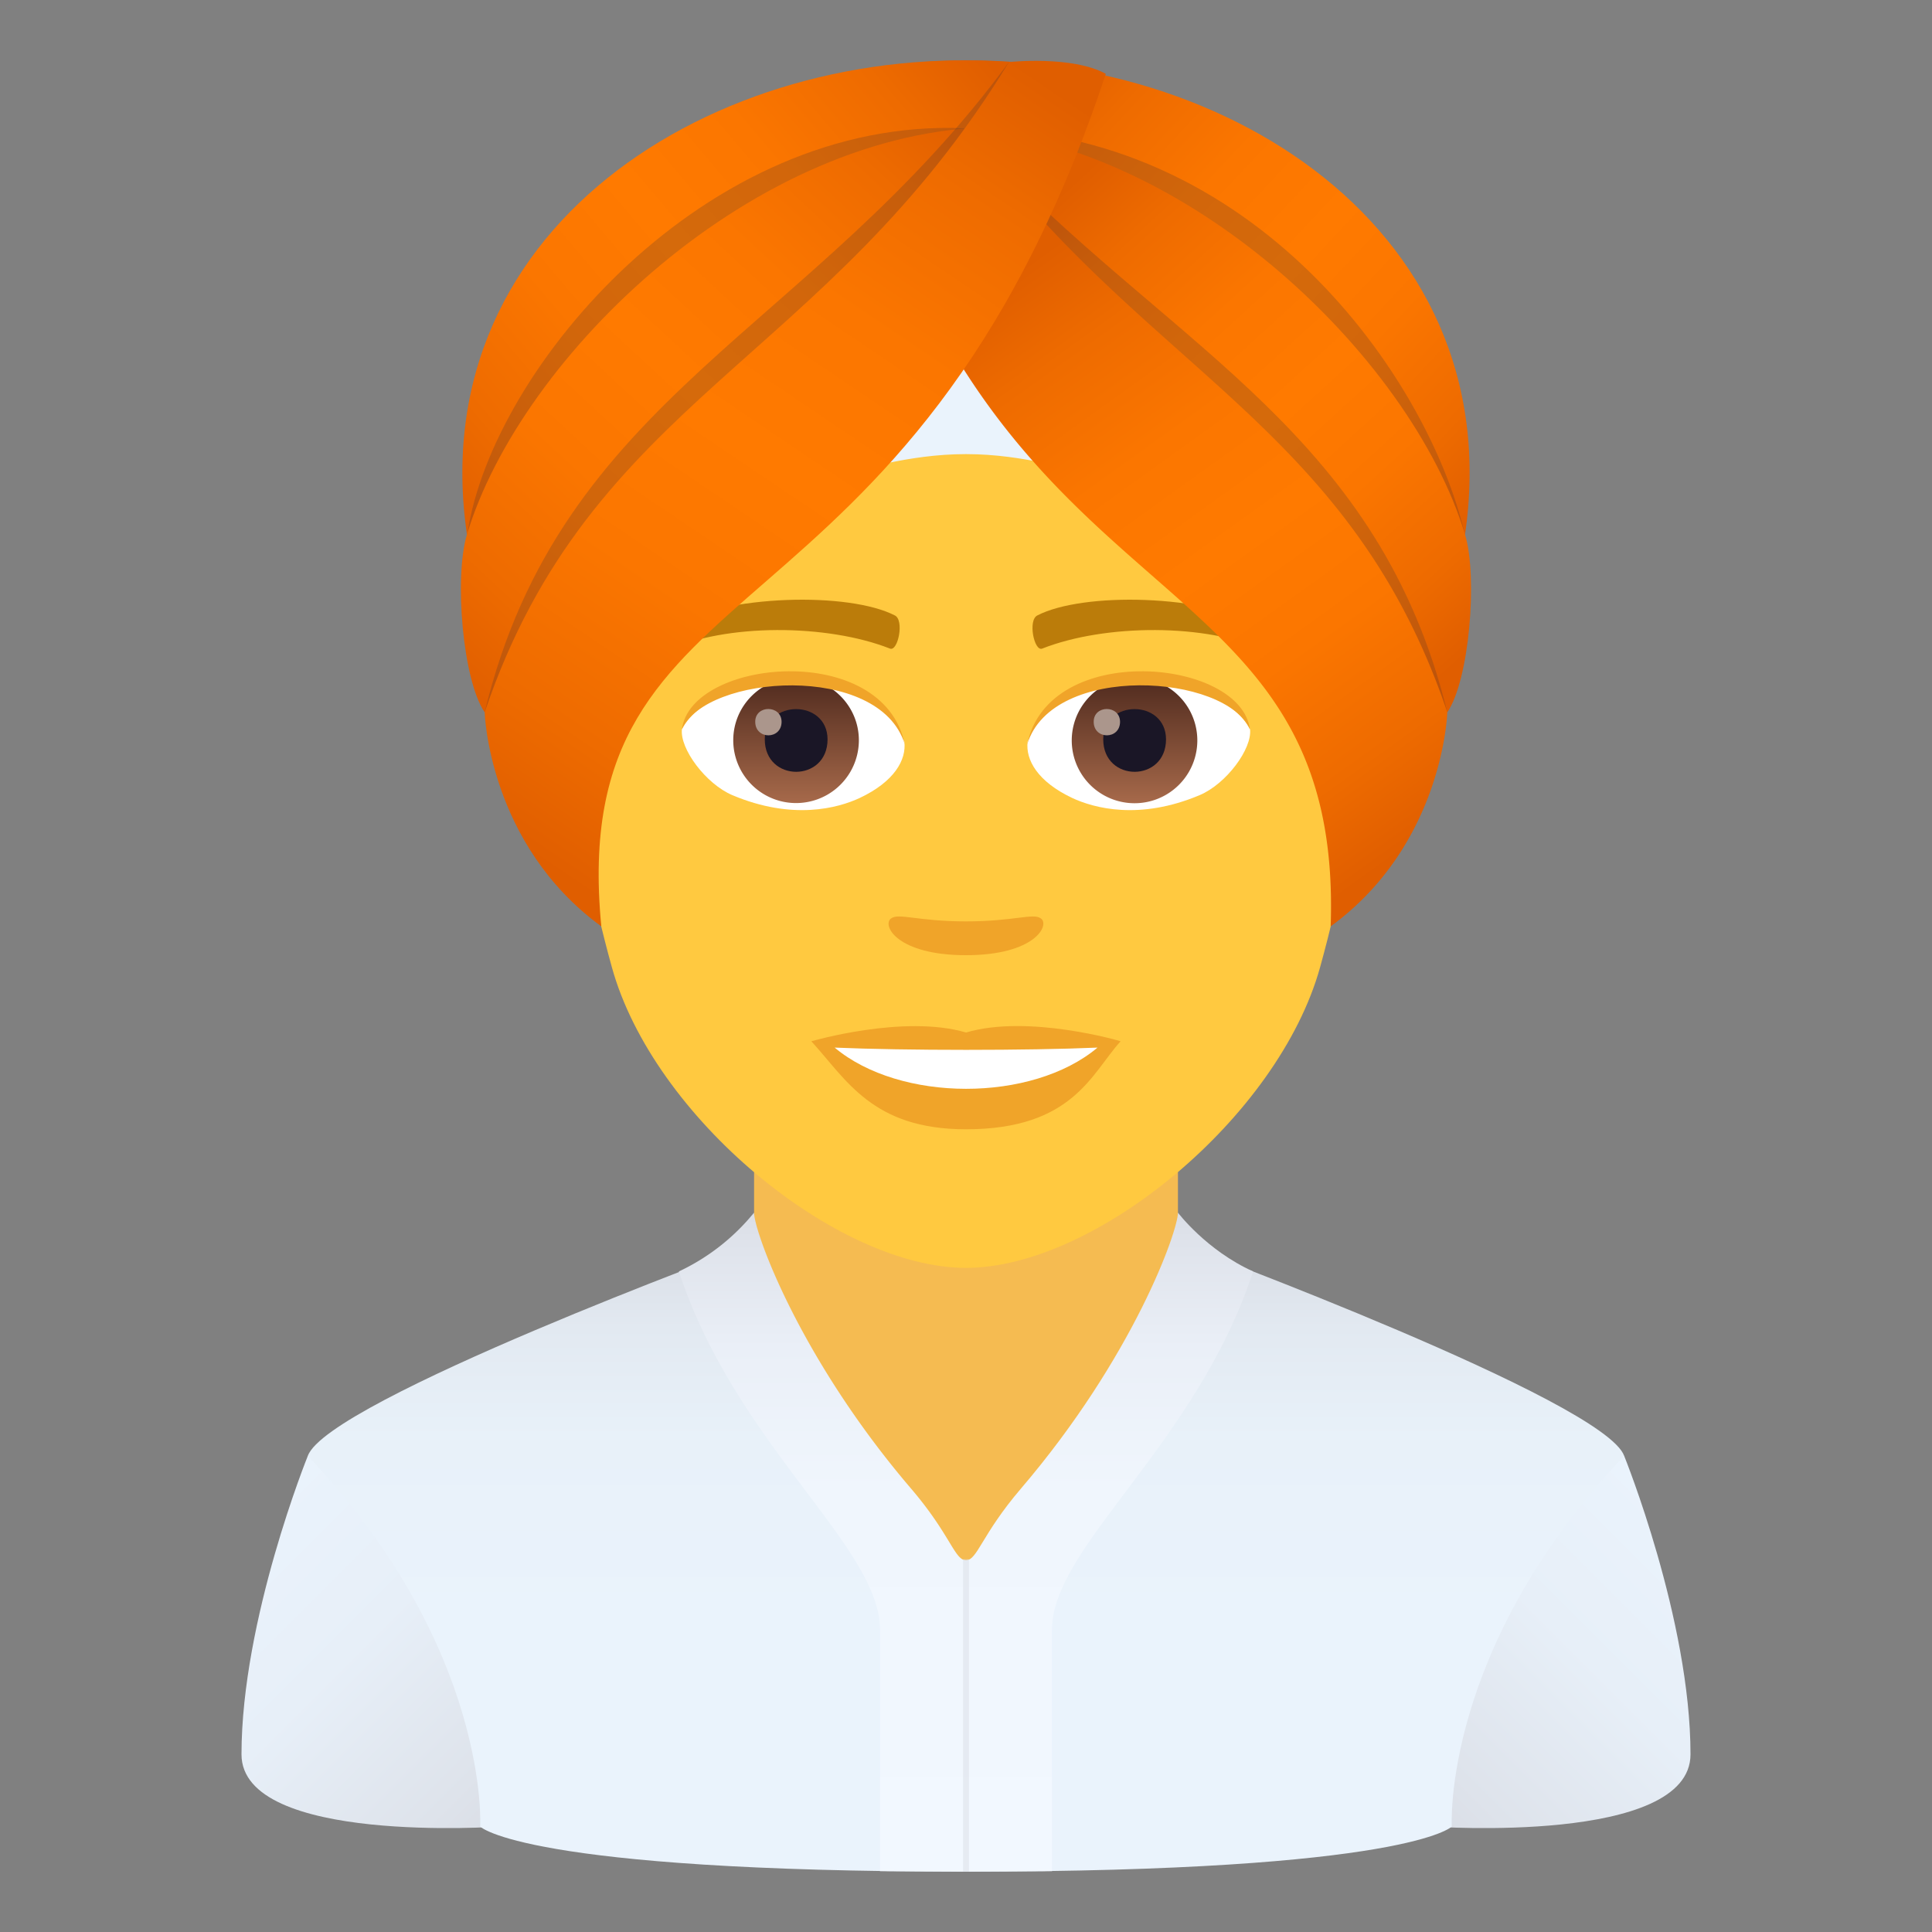 <svg xmlns="http://www.w3.org/2000/svg" xml:space="preserve" style="enable-background:new 0 0 64 64" viewBox="0 0 64 64"><rect x="0" y="0" width="64" height="64" fill="#808080" stroke="none"/><linearGradient id="a" x1="46.022" x2="55.336" y1="59.077" y2="49.762" gradientUnits="userSpaceOnUse"><stop offset="0" style="stop-color:#dadee6"/><stop offset=".136" style="stop-color:#dee3eb"/><stop offset=".575" style="stop-color:#e7eff8"/><stop offset="1" style="stop-color:#eaf3fc"/></linearGradient><path d="M53.803 48.228S56 53.648 56 58.115c0 2.998-8.547 2.393-8.547 2.393V48.026l6.35.202z" style="fill:url(#a)"/><linearGradient id="b" x1="8.664" x2="17.978" y1="49.762" y2="59.077" gradientUnits="userSpaceOnUse"><stop offset="0" style="stop-color:#eaf3fc"/><stop offset=".425" style="stop-color:#e7eff8"/><stop offset=".864" style="stop-color:#dee3eb"/><stop offset="1" style="stop-color:#dadee6"/></linearGradient><path d="M10.197 48.228S8 53.648 8 58.115c0 2.998 8.547 2.393 8.547 2.393V48.026l-6.35.202z" style="fill:url(#b)"/><linearGradient id="c" x1="32" x2="32" y1="53.768" y2="41.464" gradientUnits="userSpaceOnUse"><stop offset="0" style="stop-color:#eaf3fc"/><stop offset=".498" style="stop-color:#e8f1f9"/><stop offset=".797" style="stop-color:#e2e9f1"/><stop offset="1" style="stop-color:#dadee6"/></linearGradient><path d="M53.803 48.228c-.655-1.828-14.528-6.962-14.528-6.962l-14.55.024s-13.872 5.107-14.528 6.938c6.05 6.395 5.71 12.28 5.71 12.28S17.336 62 32 62s16.092-1.493 16.092-1.493-.34-5.884 5.71-12.279z" style="fill:url(#c)"/><path d="M24.98 43.375s4.053 8.31 7.02 8.31c2.968 0 7.021-8.31 7.021-8.31V37.41H24.98v5.966z" style="fill:#f5bb51"/><linearGradient id="d" x1="36.755" x2="36.755" y1="62" y2="40.17" gradientUnits="userSpaceOnUse"><stop offset="0" style="stop-color:#f2f8ff"/><stop offset=".577" style="stop-color:#f0f6fd"/><stop offset=".796" style="stop-color:#eaeff7"/><stop offset=".954" style="stop-color:#dfe3eb"/><stop offset="1" style="stop-color:#dadee6"/></linearGradient><path d="M39.021 40.17c0 .613-1.479 4.788-5.204 9.145-1.307 1.529-1.439 2.37-1.818 2.37L32 62l2.848-.016v-7.995c0-2.766 4.769-6.108 6.663-11.871-1.55-.7-2.49-1.948-2.49-1.948z" style="fill:url(#d)"/><linearGradient id="e" x1="27.245" x2="27.245" y1="62" y2="40.17" gradientUnits="userSpaceOnUse"><stop offset="0" style="stop-color:#f2f8ff"/><stop offset=".577" style="stop-color:#f0f6fd"/><stop offset=".796" style="stop-color:#eaeff7"/><stop offset=".954" style="stop-color:#dfe3eb"/><stop offset="1" style="stop-color:#dadee6"/></linearGradient><path d="M24.979 40.17c0 .613 1.479 4.788 5.204 9.145 1.307 1.529 1.439 2.37 1.818 2.37L32 62l-2.848-.016v-7.995c0-2.766-4.769-6.108-6.663-11.871a7.094 7.094 0 0 0 2.49-1.948z" style="fill:url(#e)"/><path d="M31.903 51.651h.195V62h-.195z" style="opacity:.5;fill:#dadee6"/><path d="M32 7.853c-9.176 0-13.597 7.474-13.046 17.08.113 1.928.65 4.717 1.315 7.107C21.64 37.004 27.712 42 31.999 42c4.288 0 10.353-4.996 11.731-9.96.664-2.39 1.202-5.172 1.315-7.107.55-9.606-3.87-17.08-13.046-17.08z" style="fill:#ffc940"/><path d="M41.972 20.778c-2.1-1.113-6.115-1.163-7.607-.392-.323.152-.108 1.202.158 1.1 2.086-.822 5.45-.84 7.398.07.26.126.367-.62.051-.778zm-19.945 0c2.1-1.113 6.115-1.163 7.614-.392.322.152.107 1.202-.158 1.1-2.087-.822-5.445-.84-7.4.07-.265.126-.372-.62-.056-.778z" style="fill:#bb7c0a"/><path d="M34.478 30.422c-.259-.184-.879.1-2.479.1s-2.213-.284-2.478-.1c-.317.22.183 1.22 2.478 1.22 2.29 0 2.79-1 2.48-1.22zM32 34.203c-2.062-.607-5.123.291-5.123.291 1.164 1.27 2.018 2.915 5.122 2.915 3.554 0 4.162-1.865 5.123-2.915 0-.006-3.06-.904-5.123-.29z" style="fill:#f0a429"/><path d="M27.649 34.703c2.162 1.814 6.532 1.827 8.708 0-2.309.1-6.387.1-8.708 0zm2.308-10.137c.076.607-.335 1.328-1.474 1.866-.727.341-2.232.746-4.217-.089-.886-.373-1.752-1.543-1.676-2.188 1.075-2.024 6.361-2.32 7.367.411z" style="fill:#fff"/><linearGradient id="f" x1="-1210.316" x2="-1210.316" y1="171.952" y2="171.32" gradientTransform="translate(7978.266 -1103.139) scale(6.57)" gradientUnits="userSpaceOnUse"><stop offset="0" style="stop-color:#a6694a"/><stop offset="1" style="stop-color:#4f2a1e"/></linearGradient><path d="M26.371 22.448c1.145 0 2.08.93 2.08 2.074a2.08 2.08 0 0 1-4.161 0c0-1.145.93-2.074 2.081-2.074z" style="fill:url(#f)"/><path d="M25.334 24.49c0 1.436 2.08 1.436 2.08 0-.006-1.334-2.08-1.334-2.08 0z" style="fill:#1a1626"/><path d="M25.018 23.908c0 .601.873.601.873 0-.007-.562-.873-.562-.873 0z" style="fill:#ab968c"/><path d="M29.97 24.648c-.841-2.713-6.596-2.308-7.38-.487.29-2.34 6.659-2.953 7.38.487z" style="fill:#f0a429"/><path d="M34.042 24.566c-.076.607.335 1.328 1.473 1.866.728.341 2.233.746 4.218-.089.892-.373 1.752-1.543 1.676-2.188-1.075-2.024-6.361-2.32-7.367.411z" style="fill:#fff"/><linearGradient id="g" x1="-1211.308" x2="-1211.308" y1="171.952" y2="171.32" gradientTransform="translate(7995.996 -1103.139) scale(6.57)" gradientUnits="userSpaceOnUse"><stop offset="0" style="stop-color:#a6694a"/><stop offset="1" style="stop-color:#4f2a1e"/></linearGradient><path d="M37.583 22.448a2.08 2.08 0 1 1 0 4.16 2.08 2.08 0 0 1 0-4.16z" style="fill:url(#g)"/><path d="M36.546 24.49c0 1.436 2.08 1.436 2.08 0-.005-1.334-2.08-1.334-2.08 0z" style="fill:#1a1626"/><path d="M36.23 23.908c0 .601.873.601.873 0-.007-.562-.873-.562-.873 0z" style="fill:#ab968c"/><path d="M34.03 24.648c.84-2.706 6.589-2.32 7.373-.487-.285-2.34-6.653-2.953-7.374.487z" style="fill:#f0a429"/><path d="M32 15.043c3.955 0 5.952 2.306 4.663-2.141-.646-2.228-8.681-2.228-9.327 0-1.289 4.447.709 2.141 4.664 2.141z" style="fill:#eaf3fc"/><linearGradient id="h" x1="49.431" x2="34.255" y1="16.779" y2="2.565" gradientUnits="userSpaceOnUse"><stop offset="0" style="stop-color:#e05e00"/><stop offset=".138" style="stop-color:#ee6b00"/><stop offset=".322" style="stop-color:#fb7600"/><stop offset=".5" style="stop-color:#ff7a00"/><stop offset=".678" style="stop-color:#fb7600"/><stop offset=".862" style="stop-color:#ee6b00"/><stop offset="1" style="stop-color:#e05e00"/></linearGradient><path d="M30.577 2.056c9.68-.721 19.815 5.55 17.862 16.209-2.695-2.169-12.696-4.948-17.862-16.209z" style="fill:url(#h)"/><path d="M32.038 4.25c9.532 0 15.239 8.24 16.469 13.377-3.467-5.019-9.66-10.296-16.47-13.376z" style="opacity:.2;fill:#302c3b"/><linearGradient id="i" x1="48.952" x2="35.227" y1="21.364" y2="6.317" gradientUnits="userSpaceOnUse"><stop offset="0" style="stop-color:#e05e00"/><stop offset=".138" style="stop-color:#ee6b00"/><stop offset=".322" style="stop-color:#fb7600"/><stop offset=".5" style="stop-color:#ff7a00"/><stop offset=".678" style="stop-color:#fb7600"/><stop offset=".862" style="stop-color:#ee6b00"/><stop offset="1" style="stop-color:#e05e00"/></linearGradient><path d="M31.037 4.209c7.96.078 15.72 7.576 17.497 13.507.422 1.409.138 4.82-.59 5.879-2.694-2.169-11.741-8.126-16.907-19.386z" style="fill:url(#i)"/><path d="M47.944 23.595c-2.24-9.129-8.864-11.968-14.887-18.176 6.607 12.63 14.887 18.176 14.887 18.176z" style="opacity:.2;fill:#302c3b"/><linearGradient id="j" x1="47.087" x2="33.611" y1="27.778" y2="9.024" gradientUnits="userSpaceOnUse"><stop offset="0" style="stop-color:#e05e00"/><stop offset=".138" style="stop-color:#ee6b00"/><stop offset=".322" style="stop-color:#fb7600"/><stop offset=".5" style="stop-color:#ff7a00"/><stop offset=".678" style="stop-color:#fb7600"/><stop offset=".862" style="stop-color:#ee6b00"/><stop offset="1" style="stop-color:#e05e00"/></linearGradient><path d="M32.919 5.41a74.056 74.056 0 0 0-3.25 2.357c5.091 12.9 14.81 11.4 14.411 22.92 3.74-2.729 3.864-7.092 3.864-7.092-3.074-9.1-9.419-11.142-15.025-18.185z" style="fill:url(#j)"/><linearGradient id="k" x1="13.982" x2="32.068" y1="16.5" y2="1.193" gradientUnits="userSpaceOnUse"><stop offset="0" style="stop-color:#e05e00"/><stop offset=".138" style="stop-color:#ee6b00"/><stop offset=".322" style="stop-color:#fb7600"/><stop offset=".5" style="stop-color:#ff7a00"/><stop offset=".678" style="stop-color:#fb7600"/><stop offset=".862" style="stop-color:#ee6b00"/><stop offset="1" style="stop-color:#e05e00"/></linearGradient><path d="M33.423 2.056c-9.68-.721-19.815 5.55-17.863 16.209 2.695-2.169 12.696-4.948 17.863-16.209z" style="fill:url(#k)"/><path d="M31.962 4.25c-8.59-.389-15.64 7.944-16.47 13.377 3.467-5.019 9.66-10.296 16.47-13.376z" style="opacity:.2;fill:#302c3b"/><linearGradient id="l" x1="14.313" x2="31.593" y1="22.031" y2="3.378" gradientUnits="userSpaceOnUse"><stop offset="0" style="stop-color:#e05e00"/><stop offset=".138" style="stop-color:#ee6b00"/><stop offset=".322" style="stop-color:#fb7600"/><stop offset=".5" style="stop-color:#ff7a00"/><stop offset=".678" style="stop-color:#fb7600"/><stop offset=".862" style="stop-color:#ee6b00"/><stop offset="1" style="stop-color:#e05e00"/></linearGradient><path d="M32.962 4.209c-7.96.078-15.72 7.576-17.497 13.507-.422 1.409-.138 4.82.59 5.879 2.694-2.169 11.741-8.126 16.907-19.386z" style="fill:url(#l)"/><path d="M33.423 2.056c-6.533 8.895-14.846 11.07-17.368 21.539 0 0 14.72-10.77 17.368-21.539z" style="opacity:.2;fill:#302c3b"/><linearGradient id="m" x1="16.968" x2="34.185" y1="27.92" y2="2.4" gradientUnits="userSpaceOnUse"><stop offset="0" style="stop-color:#e05e00"/><stop offset=".138" style="stop-color:#ee6b00"/><stop offset=".322" style="stop-color:#fb7600"/><stop offset=".5" style="stop-color:#ff7a00"/><stop offset=".678" style="stop-color:#fb7600"/><stop offset=".862" style="stop-color:#ee6b00"/><stop offset="1" style="stop-color:#e05e00"/></linearGradient><path d="M36.632 2.446c-1.124-.615-3.21-.39-3.21-.39-6.072 9.958-13.854 11.14-17.367 21.539 0 0 .123 4.363 3.864 7.092-1.2-12.423 10.217-8.672 16.713-28.242z" style="fill:url(#m)"/></svg>